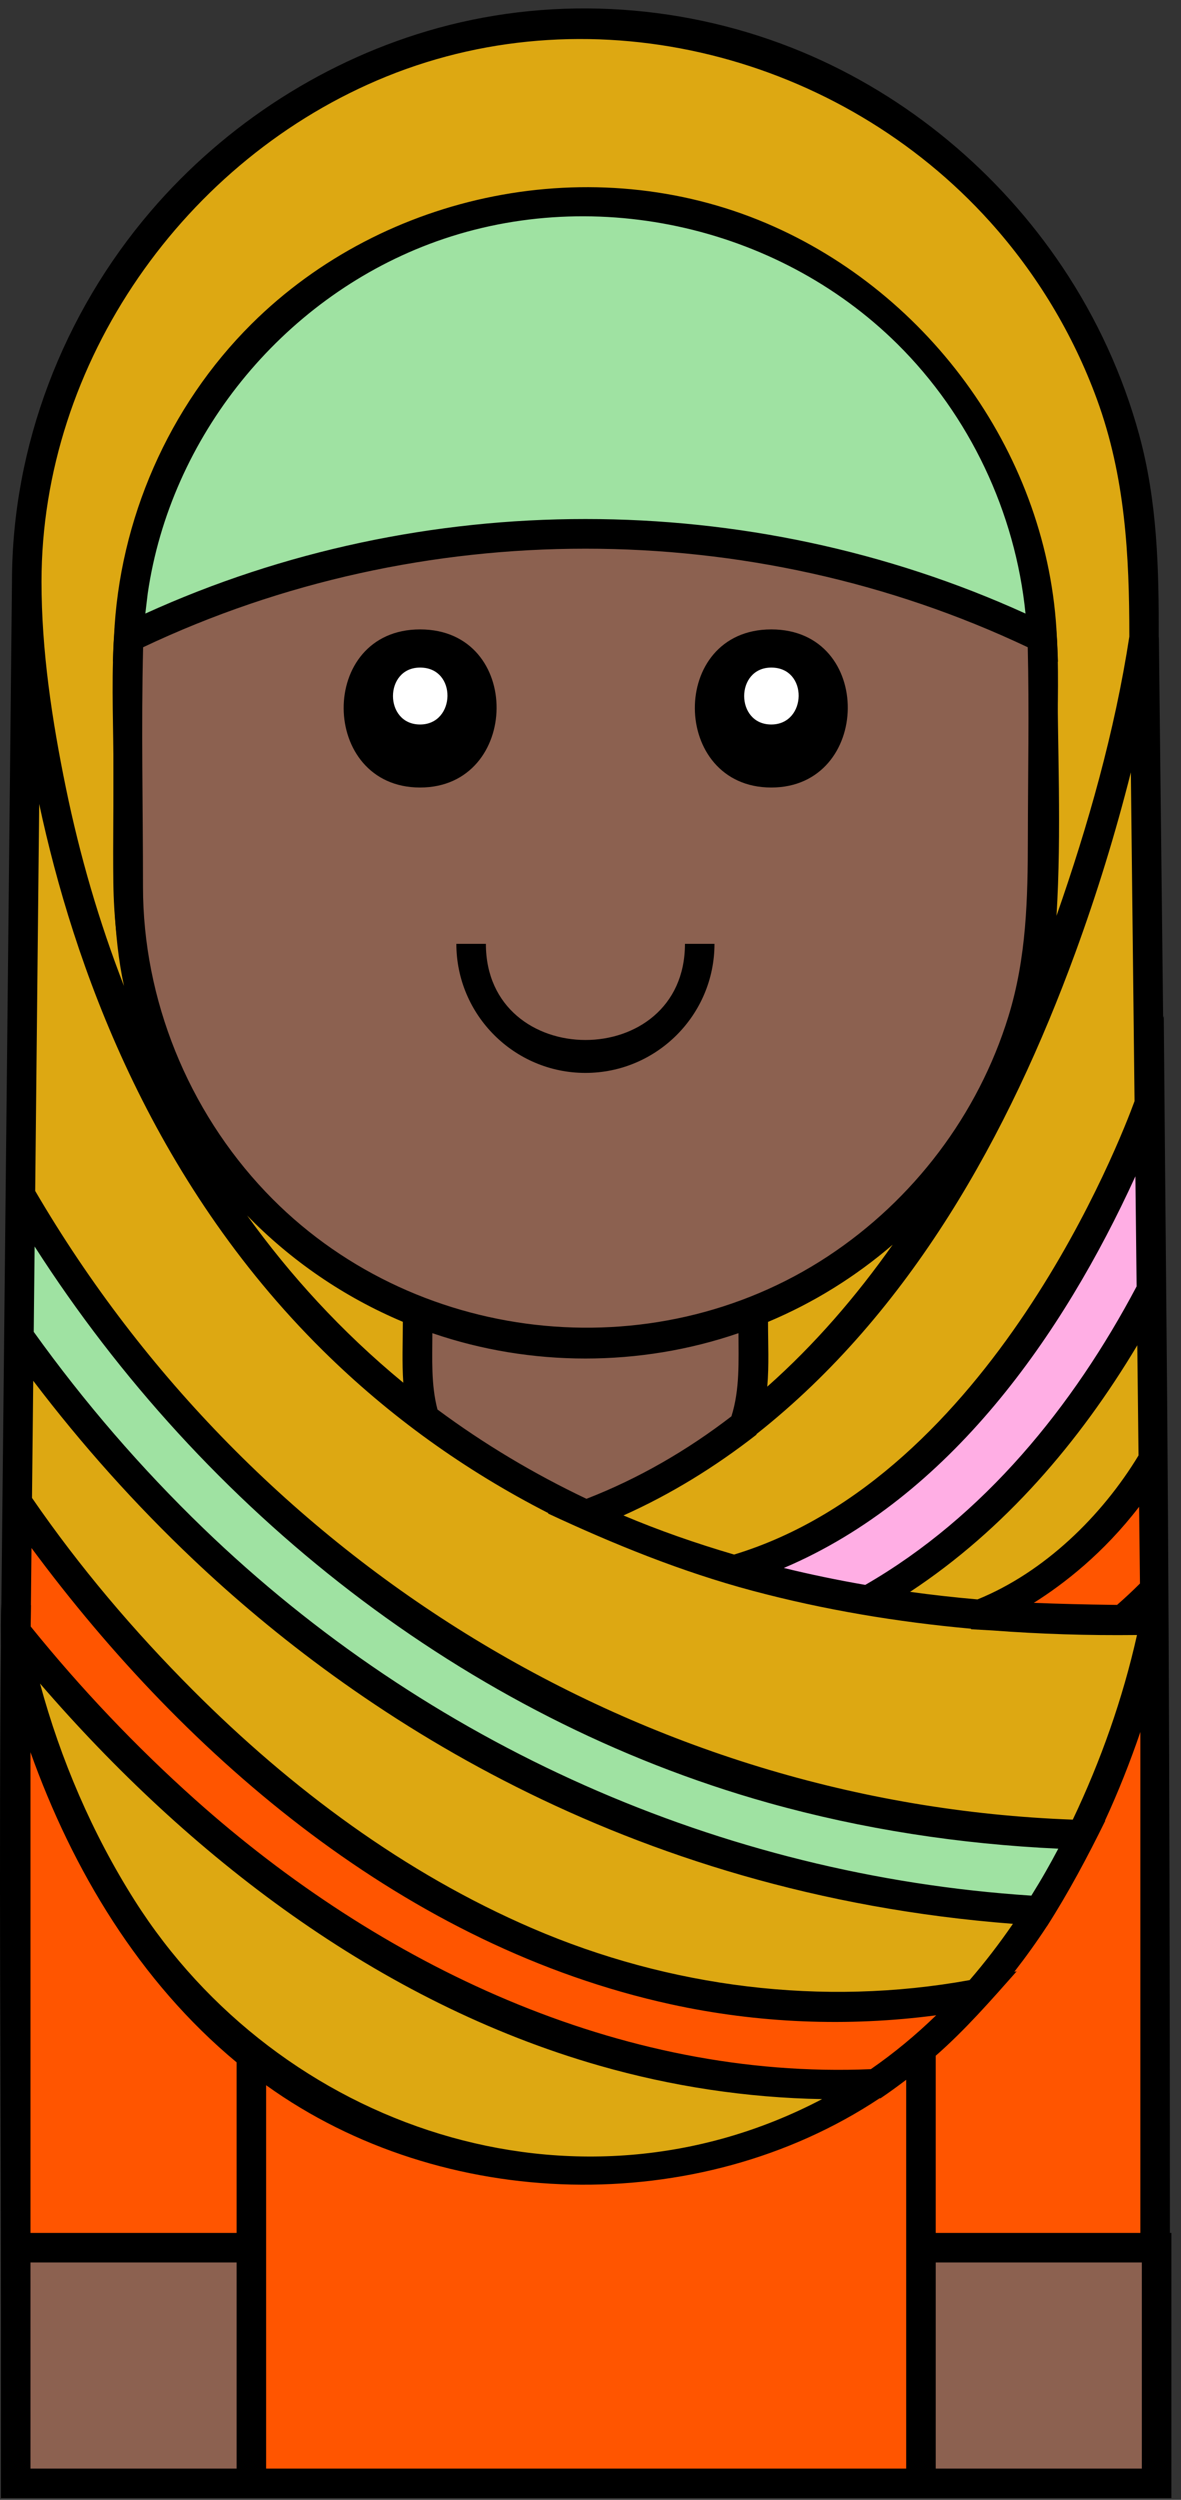 <?xml version="1.0" encoding="UTF-8"?>
<svg width="120px" height="254px" viewBox="0 0 120 254" version="1.1" xmlns="http://www.w3.org/2000/svg" xmlns:xlink="http://www.w3.org/1999/xlink">
    <rect x="0" y="0" width="120" height="254" fill="#333333" stroke="none"/>
    <!-- Generator: sketchtool 50.2 (55047) - http://www.bohemiancoding.com/sketch -->
    <title>66CA2E45-F41B-49BB-8B4A-B9DF05331877</title>
    <desc>Created with sketchtool.</desc>
    <defs></defs>
    <g id="Symbols" stroke="none" stroke-width="1" fill="none" fill-rule="evenodd">
        <g id="fawzia">
            <path d="M43.15,144.124 C42.475,141.862 43.257,139.474 43.208,137.177 C43.153,134.685 41.813,133.002 39.809,131.648 C37.865,130.333 35.658,129.491 33.615,128.353 C31.407,127.125 29.369,125.603 27.506,123.899 C19.532,116.603 15.145,106.673 13.295,96.171 C9.599,75.201 12.422,50.023 27.756,33.973 C42.062,18.999 67.246,13.916 84.465,26.817 C102.202,40.107 108.692,65.356 106.792,86.528 C105.804,97.545 102.445,108.553 95.968,117.613 C92.76,122.101 88.788,126.043 84.214,129.133 C82.129,130.542 79.955,131.635 77.693,132.71 C75.802,133.61 74.859,134.809 75.036,136.972 C75.248,139.574 76.493,142.266 75.584,144.864 L59.54,153.924 L43.15,144.124 Z M117.372,164.595 C117.146,143.376 117.291,122.155 117.129,100.936 C117.048,90.307 117.044,79.665 116.701,69.04 C116.377,59.014 115.717,49.171 112.124,39.703 C106.34,24.461 94.382,11.682 79.039,5.865 C62.478,-0.414 43.465,2.075 28.759,11.813 C15.014,20.916 5.211,35.92 3.138,52.35 C2.84,54.708 2.7,57.088 2.719,59.466 C2.717,59.226 2.718,59.091 2.718,59.091 C2.501,80.019 1.72,100.936 1.407,121.861 C1.252,132.207 1.15,142.562 1.362,152.908 C1.466,157.989 1.477,163.134 2.206,168.172 C2.889,172.888 4.149,177.517 5.897,181.948 C11.76,196.813 23.218,209.859 37.974,216.325 C53.975,223.337 72.549,221.36 87.101,211.856 C101.155,202.679 111.082,187.701 115.692,171.709 C116.368,169.367 116.931,166.992 117.372,164.595 Z" id="Fill-107" fill="#DDA812"></path>
            <path d="M43.697,144.529 C44.592,145.189 45.5,145.842 46.434,146.479 C45.5,145.842 44.593,145.188 43.697,144.529" id="Fill-109" fill="#DDA812"></path>
            <path d="M43.697,144.529 C43.514,144.394 43.332,144.259 43.151,144.124 C43.153,144.13 43.154,144.137 43.156,144.143 C43.331,144.275 43.52,144.399 43.697,144.529" id="Fill-111" fill="#DDA812"></path>
            <path d="M93.577,252.325 L93.577,228.381 L117.372,228.381 L117.372,164.595 C113.551,185.37 101.672,206.307 82.033,215.685 C61.191,225.638 36.052,219.396 20.112,203.325 C10.442,193.575 4.187,180.565 1.597,167.148 L1.597,228.381 L25.541,228.381 L25.541,252.325 L117.372,252.325 L93.577,252.325 Z" id="Fill-113" fill="#FF5500"></path>
            <path d="M14.542,65.756 C14.353,73.274 14.485,80.795 14.523,88.314 C14.553,94.287 15.326,100.055 17.461,105.667 C21.574,116.473 29.834,125.597 40.278,130.597 C51.276,135.862 64.263,136.4 75.628,131.954 C86.227,127.807 95.025,119.481 99.988,109.265 C102.893,103.286 104.311,96.843 104.468,90.213 C104.66,82.095 104.632,73.874 104.427,65.756 C76.254,52.409 42.715,52.409 14.542,65.756 M59.484,138.05 C47.502,138.05 35.736,133.34 26.933,125.236 C16.957,116.054 11.693,103.211 11.518,89.738 C11.462,85.451 11.559,81.163 11.523,76.876 C11.488,72.523 11.304,68.16 11.656,63.816 C34.536,52.752 61.105,49.836 85.794,55.956 C93.225,57.798 100.424,60.484 107.313,63.816 C107.631,67.73 107.451,71.66 107.441,75.581 C107.431,79.464 107.449,83.347 107.445,87.231 C107.439,93.438 106.879,99.426 104.878,105.341 C100.961,116.918 92.663,126.801 81.839,132.509 C74.978,136.127 67.242,138.05 59.484,138.05" id="Fill-115" fill="#000000"></path>
            <path d="M105.888,64.792 C76.871,50.747 42.099,50.747 13.082,64.792 C12.707,70.469 13.03,76.246 13.03,81.935 C13.03,87.484 12.852,93.084 13.816,98.574 C15.567,108.556 20.895,117.852 28.413,124.611 C32.524,128.307 37.291,131.274 42.433,133.306 C42.433,136.896 42.114,140.666 43.156,144.144 C48.011,147.78 53.452,151.08 59.54,153.924 C65.458,151.701 70.786,148.592 75.584,144.865 C76.877,141.172 76.537,137.157 76.537,133.306 C85.269,129.856 92.844,123.683 98.082,115.901 C100.723,111.978 102.782,107.645 104.094,103.098 C105.765,97.307 106.041,91.237 106.033,85.244 C106.028,81.934 105.933,78.624 105.941,75.313 C105.95,71.807 106.119,68.295 105.888,64.792" id="Fill-117" fill="#8C6150"></path>
            <path d="M116.827,112.017 C116.827,112.017 103.264,151.65 74.025,159.704 L74.29,160.668 C77.822,161.535 82.164,162.348 87.49,163.007 C100.474,155.919 110.208,144.015 116.996,131.068 L116.827,112.017 Z" id="Fill-119" fill="#FFAEE4"></path>
            <path d="M59.484,109.015 C52.253,109.015 46.37,103.132 46.37,95.901 L49.37,95.901 C49.37,108.915 69.598,108.939 69.598,95.901 L72.598,95.901 C72.598,103.132 66.715,109.015 59.484,109.015" id="Fill-121" fill="#000000"></path>
            <path d="M42.685,63.952 C32.233,63.952 32.429,80.017 42.685,80.017 C52.906,80.017 53.193,63.952 42.685,63.952" id="Fill-123" fill="#000000"></path>
            <path d="M78.369,63.952 C67.916,63.952 68.113,80.017 78.369,80.017 C88.589,80.017 88.876,63.952 78.369,63.952" id="Fill-125" fill="#000000"></path>
            <path d="M78.369,67.83 C74.696,67.83 74.695,73.613 78.369,73.613 C82.001,73.613 82.154,67.83 78.369,67.83" id="Fill-127" fill="#FFFFFF"></path>
            <path d="M42.685,67.83 C39.013,67.83 39.011,73.613 42.685,73.613 C46.318,73.613 46.471,67.83 42.685,67.83" id="Fill-129" fill="#FFFFFF"></path>
            <polygon id="Fill-131" fill="#8C6150" points="1.597 252.325 25.541 252.325 25.541 228.381 1.597 228.381"></polygon>
            <polygon id="Fill-133" fill="#8C6150" points="93.577 252.325 117.521 252.325 117.521 228.381 93.577 228.381"></polygon>
            <path d="M117.195,148.825 L116.955,148.679 C109.976,160.148 99.816,163.932 99.714,163.969 L99.762,164.105 C104.061,164.362 108.81,164.528 114.051,164.577 C115.132,163.659 116.234,162.637 117.338,161.502 L117.195,148.825 Z" id="Fill-134" fill="#FF5500"></path>
            <path d="M109.934,186.427 C92.324,185.905 74.769,181.987 58.856,174.358 C44.08,167.274 30.835,157.16 19.727,145.142 C13.028,137.893 7.023,129.954 2.072,121.408 L1.922,135.798 C20.199,161.471 46.658,181.07 77.157,189.496 C86.435,192.059 95.991,193.597 105.598,194.162 C107.25,191.572 108.687,188.965 109.934,186.427" id="Fill-135" fill="#9FE2A2"></path>
            <path d="M29.008,182.228 C14.721,170.683 5.205,157.735 1.748,152.66 L1.612,165.782 C22.827,192.226 53.867,213.34 88.981,211.72 C92.91,209.051 96.321,205.928 99.281,202.583 C75.001,207.144 51.384,200.311 29.008,182.228" id="Fill-136" fill="#FF5500"></path>
            <path d="M1.597,164.595 L1.597,167.148 L1.639,163.076 C1.613,163.579 1.597,164.085 1.597,164.595" id="Fill-137" fill="#FF5500"></path>
            <path d="M3.097,167.164 L0.097,167.148 C0.097,165.765 0.067,164.376 0.142,162.995 L3.139,163.092 L3.097,167.164 Z" id="Fill-138" fill="#000000"></path>
            <path d="M59.485,54.192 C76.117,54.192 91.859,58.001 105.888,64.792 C105.107,47.042 93.368,30.801 77.058,23.959 C59.84,16.734 39.4,21.27 26.383,34.519 C18.472,42.569 13.579,53.496 13.082,64.792 C27.111,58.001 42.853,54.192 59.485,54.192" id="Fill-139" fill="#9FE2A2"></path>
            <path d="M95.078,250.825 L116.021,250.825 L116.021,229.881 L95.078,229.881 L95.078,250.825 Z M92.077,250.825 L27.041,250.825 L27.041,211.871 C44.964,224.768 70.937,225.443 89.369,213.203 L89.473,213.198 C90.361,212.598 91.224,211.967 92.077,211.319 L92.077,250.825 Z M13.665,193.07 C9.383,186.304 6.156,178.784 4.066,171.057 C19.168,188.56 38.413,203.433 60.888,209.879 C68.247,211.99 75.876,213.147 83.532,213.283 C58.419,226.477 28.339,216.253 13.665,193.07 Z M24.041,226.881 L3.097,226.881 L3.097,178.034 C7.366,190.007 14.181,201.362 24.041,209.547 L24.041,226.881 Z M3.097,250.825 L24.041,250.825 L24.041,229.881 L3.097,229.881 L3.097,250.825 Z M32.816,137.23 C39.543,143.879 47.194,149.387 55.733,153.751 L55.668,153.775 C62.393,156.914 69.261,159.706 76.441,161.625 C83.714,163.569 91.166,164.81 98.661,165.487 L98.68,165.543 C99.404,165.587 100.127,165.625 100.851,165.665 C105.595,166.025 110.483,166.186 115.529,166.127 C114.081,172.593 111.851,178.908 109.004,184.888 C65.283,183.29 25.625,158.729 3.576,121.007 L3.983,81.686 C7.448,97.906 15.25,119.868 32.816,137.23 Z M4.218,59.091 C4.218,36.844 18.768,16.091 39.277,7.77 C60.522,-0.849 85.389,5.631 100.604,22.544 C105.326,27.793 109.036,33.942 111.459,40.574 C114.332,48.438 114.751,56.39 114.751,64.678 C113.271,74.313 110.564,83.867 107.35,93.052 C107.876,84.456 107.44,75.815 107.44,67.21 L107.497,67.237 C107.491,67.098 107.404,64.725 107.386,64.725 L107.386,64.726 C106.583,46.479 94.599,29.8 77.864,22.683 C60.264,15.2 39.094,19.457 25.56,32.915 C17.14,41.287 12.108,52.817 11.586,64.671 C11.513,65.521 11.51,66.384 11.473,67.237 L11.529,67.21 C11.529,72.765 11.527,78.321 11.527,83.877 C11.528,89.352 11.44,94.798 12.597,100.183 C10.064,93.665 8.107,86.926 6.7,80.077 C5.288,73.202 4.215,66.123 4.218,59.091 Z M43.933,135.458 C53.939,138.895 65.03,138.894 75.037,135.458 C75.037,138.303 75.188,141.152 74.32,143.907 C69.825,147.368 64.883,150.234 59.591,152.289 C54.271,149.761 49.183,146.729 44.453,143.217 C43.783,140.68 43.933,138.055 43.933,135.458 Z M90.706,126.466 C87,131.719 82.773,136.626 77.96,140.895 C78.154,138.717 78.037,136.493 78.037,134.308 C82.673,132.356 86.944,129.7 90.706,126.466 Z M14.766,62.344 C14.844,61.666 14.925,60.988 15.01,60.31 C17.318,44.387 28.576,30.496 43.604,24.8 C59.811,18.657 78.862,22.761 91.172,34.943 C98.524,42.218 103.17,52.058 104.201,62.343 C76.066,49.534 42.9,49.534 14.766,62.344 Z M14.529,90.094 C14.529,81.991 14.343,73.866 14.542,65.765 C42.727,52.411 76.243,52.412 104.428,65.765 C104.584,72.209 104.447,78.655 104.44,85.099 C104.435,91.306 104.306,97.306 102.459,103.291 C99.385,113.254 92.813,121.919 84.114,127.651 C66.263,139.412 41.727,136.613 26.989,121.102 C19.107,112.806 14.529,101.55 14.529,90.094 Z M40.979,140.494 C34.672,135.299 29.437,129.521 25.109,123.5 C29.572,128.09 34.947,131.784 40.933,134.306 C40.933,136.362 40.839,138.442 40.979,140.494 Z M114.905,78.477 L115.28,111.885 C113.913,115.636 100.703,150.011 74.591,157.954 C70.699,156.81 66.937,155.498 63.349,153.979 C68.172,151.823 72.691,149.025 76.853,145.778 L76.879,145.703 C92.516,133.347 102.518,115.243 109.263,96.8 C111.459,90.796 113.341,84.676 114.905,78.477 Z M112.987,163.062 C110.339,163.029 107.69,162.965 105.043,162.861 C108.089,160.946 112.121,157.822 115.743,153.1 C115.772,155.698 115.801,158.296 115.831,160.895 C115.08,161.646 114.301,162.373 113.504,163.068 C113.333,163.066 113.159,163.065 112.987,163.062 Z M115.491,130.705 C109.05,142.88 99.977,154.08 87.918,161.036 C85.097,160.548 82.338,159.975 79.643,159.316 C96.486,152.165 108.007,135.635 115.366,119.52 L115.491,130.705 Z M92.472,161.744 C102.075,155.418 109.694,146.507 115.559,136.689 L115.685,147.882 C111.952,154.052 106.098,159.759 99.322,162.511 C97.003,162.308 94.719,162.053 92.472,161.744 Z M95.077,208.878 C98.066,206.257 100.676,203.27 103.303,200.301 L103.064,200.345 C104.212,198.872 105.32,197.33 106.382,195.711 L106.389,195.711 C108.593,192.256 110.502,188.672 112.308,184.997 L112.274,184.996 C113.633,182.055 114.823,179.043 115.872,175.979 L115.872,226.881 L95.077,226.881 L95.077,208.878 Z M3.117,165.26 C3.145,162.602 3.172,159.944 3.2,157.286 C19.141,178.832 41.398,197.782 68.134,203.643 C76.982,205.583 86.145,205.953 95.125,204.766 C93.018,206.809 90.797,208.641 88.486,210.24 C62.904,211.325 38.534,199.578 19.793,182.817 C13.771,177.43 8.196,171.543 3.117,165.26 Z M19.654,158.468 C35.808,173.77 63.263,192.424 102.924,195.473 C101.523,197.511 100.056,199.417 98.522,201.192 C83.579,203.905 68.024,201.933 54.099,195.935 C41.103,190.338 29.572,181.728 19.613,171.748 C13.61,165.731 8.07,159.205 3.252,152.198 L3.376,140.294 C8.29,146.77 13.747,152.872 19.654,158.468 Z M106.252,190.171 C105.784,190.993 105.293,191.804 104.794,192.609 C73.229,190.553 43.39,177.231 20.649,155.271 C14.322,149.16 8.553,142.473 3.427,135.324 L3.518,126.652 C20.721,153.497 47.19,174.511 78.048,183.173 C87.65,185.868 97.575,187.379 107.533,187.837 C107.117,188.627 106.689,189.405 106.252,190.171 Z M118.872,226.881 C118.864,194.564 118.801,162.256 118.485,129.94 C118.398,121.036 118.328,112.133 118.249,103.229 L118.185,103.416 L117.751,64.775 L117.737,64.774 C117.754,57.775 117.603,50.954 115.744,44.156 C114.093,38.115 111.448,32.359 107.968,27.156 C101.52,17.513 92.237,9.755 81.521,5.285 C69.868,0.426 56.702,-0.507 44.516,2.842 C33.218,5.946 22.956,12.547 15.339,21.435 C6.41,31.854 1.222,45.327 1.218,59.075 L0.629,115.927 L0.628,115.926 L0.417,136.27 L0.418,136.271 L0.298,147.866 L0.297,147.865 L0.106,166.302 L0.107,166.303 C-0.128,189.013 0.097,211.734 0.097,234.445 L0.097,253.825 L93.272,253.825 L119.021,253.825 L119.021,226.881 L118.872,226.881 Z" id="Fill-140" fill="#000000"></path>
        </g>
    </g>
</svg>